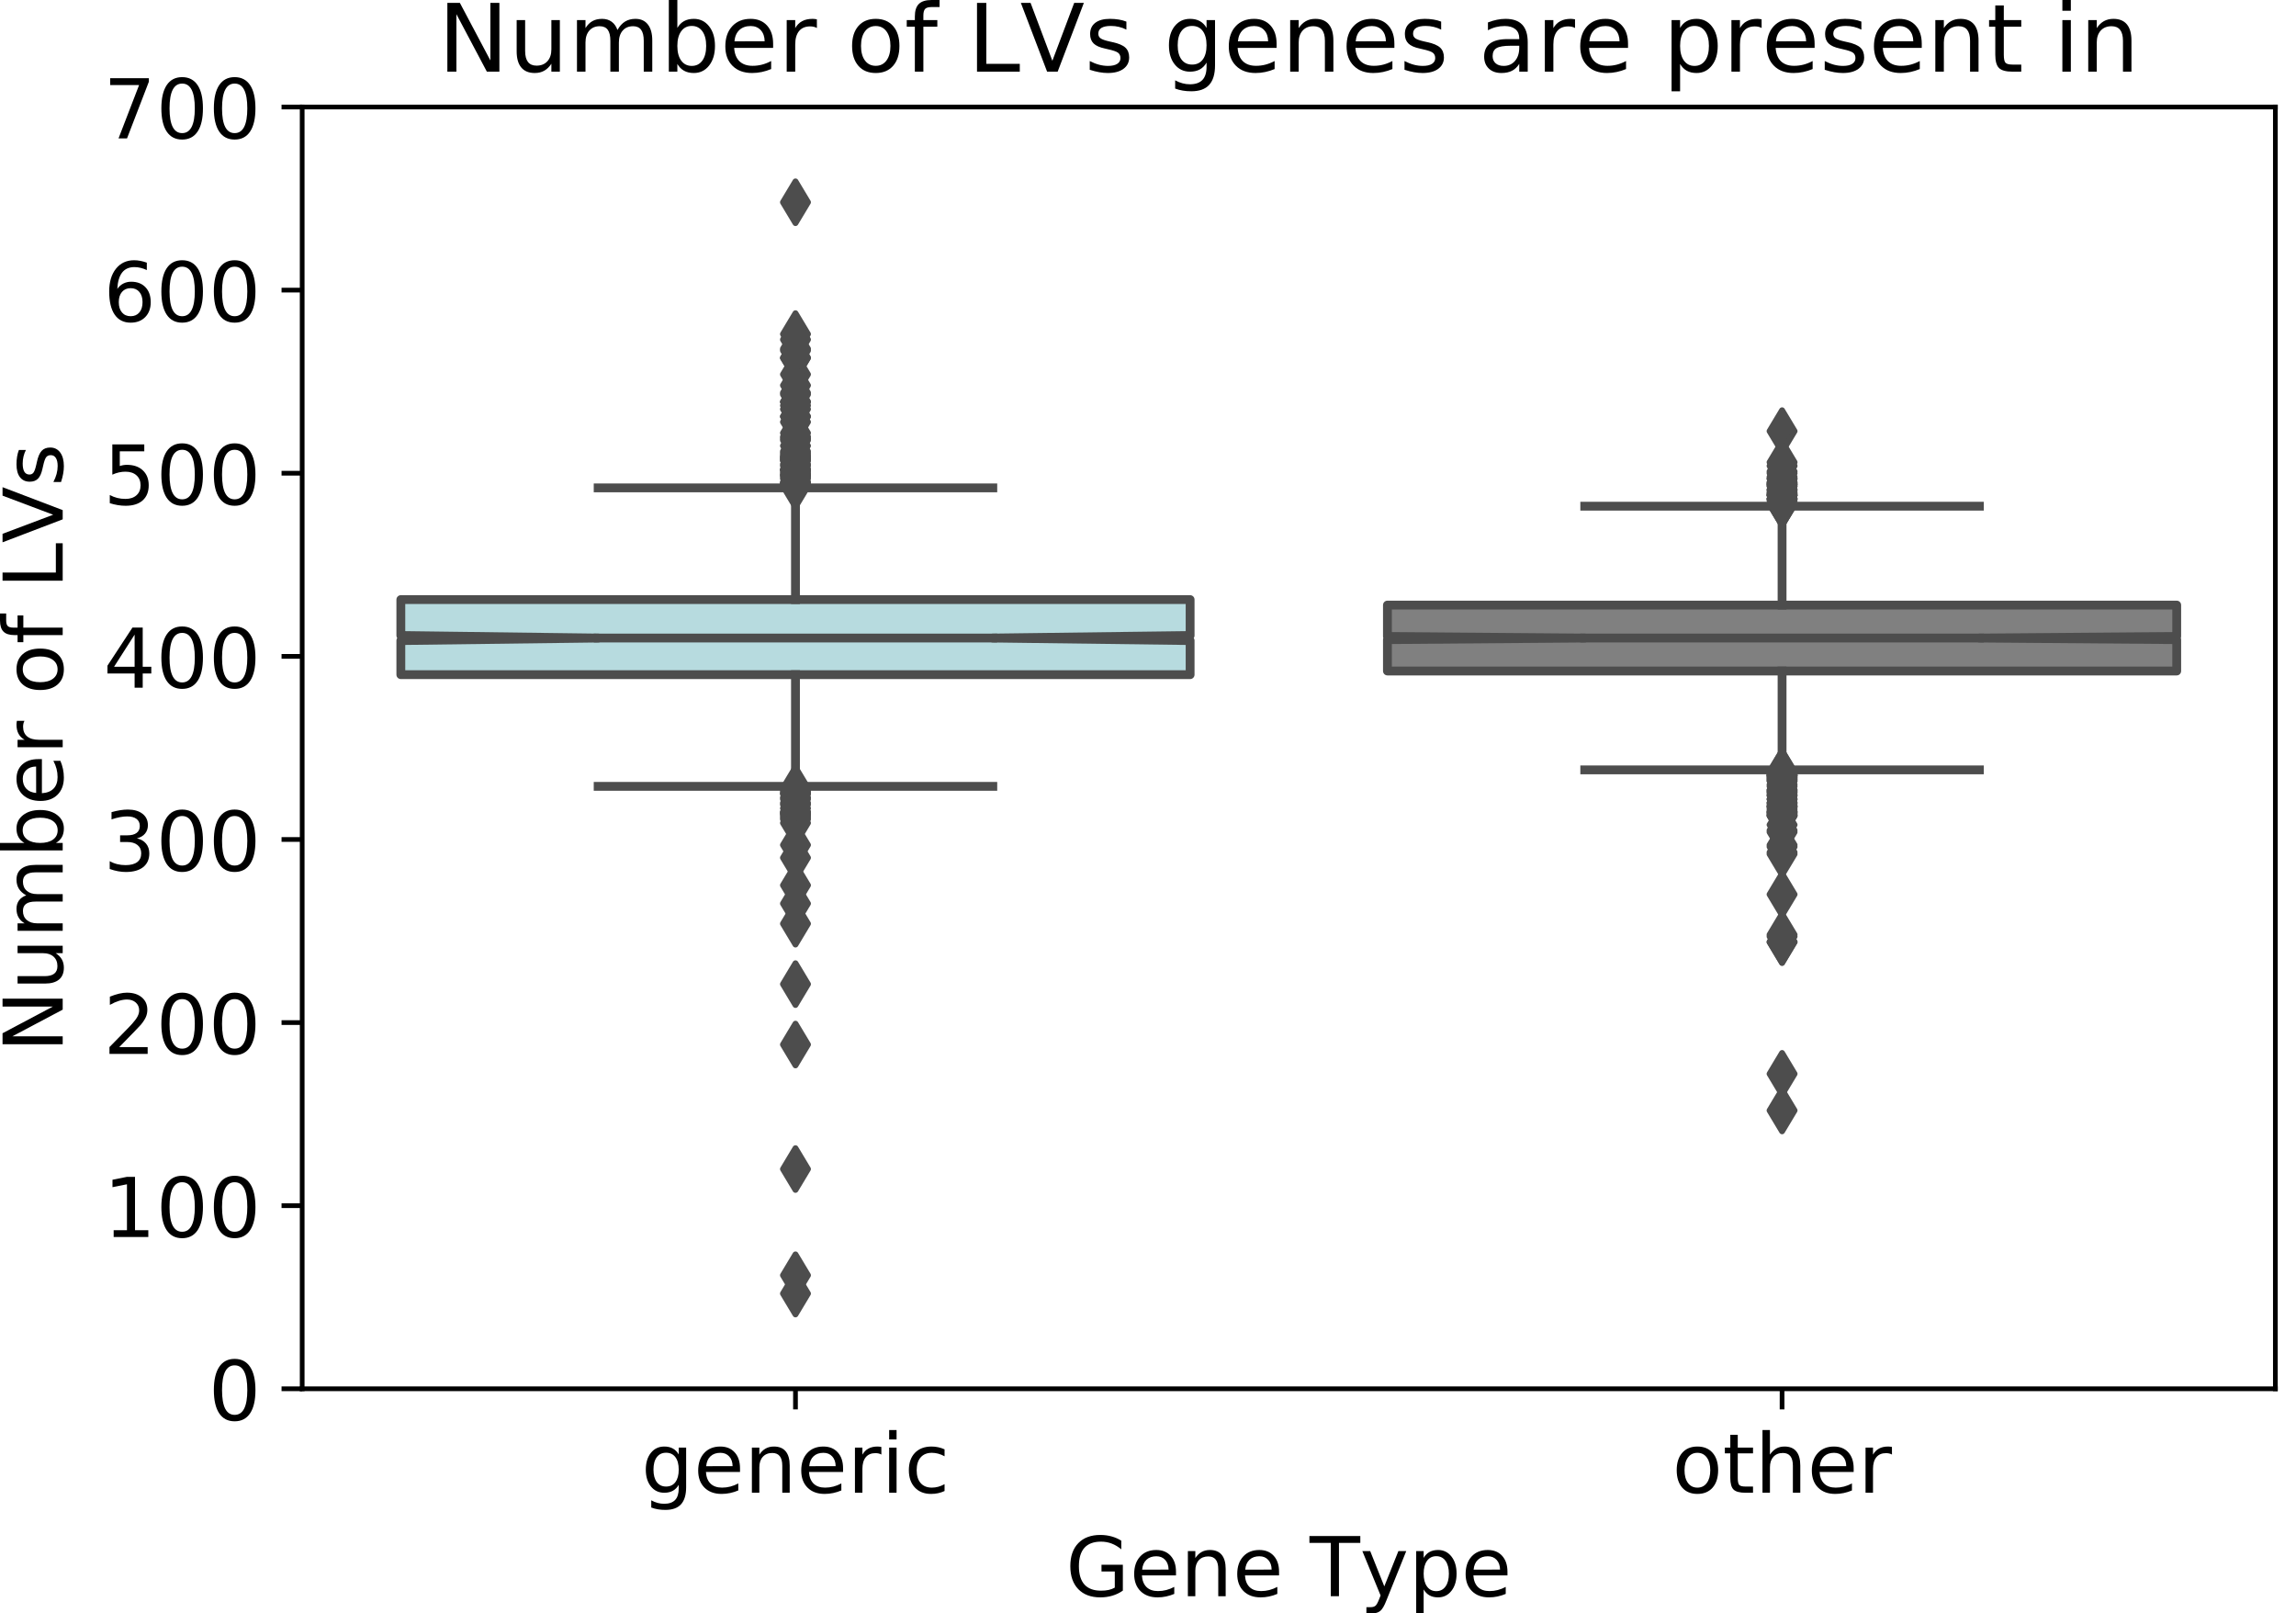 <?xml version="1.0" encoding="utf-8" standalone="no"?>
<!DOCTYPE svg PUBLIC "-//W3C//DTD SVG 1.1//EN"
  "http://www.w3.org/Graphics/SVG/1.1/DTD/svg11.dtd">
<!-- Created with matplotlib (https://matplotlib.org/) -->
<svg height="273.696pt" version="1.1" viewBox="0 0 389.572 273.696" width="389.572pt" xmlns="http://www.w3.org/2000/svg" xmlns:xlink="http://www.w3.org/1999/xlink">
 <defs>
  <style type="text/css">
*{stroke-linecap:butt;stroke-linejoin:round;}
  </style>
 </defs>
 <g id="figure_1">
  <g id="patch_1">
   <path d="M 0 273.696 
L 389.572 273.696 
L 389.572 0 
L 0 0 
z
" style="fill:none;"/>
  </g>
  <g id="axes_1">
   <g id="patch_2">
    <path d="M 51.272 235.597 
L 386.072 235.597 
L 386.072 18.157 
L 51.272 18.157 
z
" style="fill:none;"/>
   </g>
   <g id="patch_3">
    <path clip-path="url(#p43907aa86b)" d="M 68.012 114.452 
L 201.932 114.452 
L 201.932 108.67 
L 168.452 108.24 
L 201.932 107.809 
L 201.932 101.717 
L 68.012 101.717 
L 68.012 107.809 
L 101.492 108.24 
L 68.012 108.67 
L 68.012 114.452 
z
" style="fill:#b7dbdf;stroke:#4d4d4d;stroke-linejoin:miter;stroke-width:1.5;"/>
   </g>
   <g id="patch_4">
    <path clip-path="url(#p43907aa86b)" d="M 235.412 113.831 
L 369.332 113.831 
L 369.332 108.51 
L 335.852 108.24 
L 369.332 107.969 
L 369.332 102.648 
L 235.412 102.648 
L 235.412 107.969 
L 268.892 108.24 
L 235.412 108.51 
L 235.412 113.831 
z
" style="fill:#808080;stroke:#4d4d4d;stroke-linejoin:miter;stroke-width:1.5;"/>
   </g>
   <g id="matplotlib.axis_1">
    <g id="xtick_1">
     <g id="line2d_1">
      <defs>
       <path d="M 0 0 
L 0 3.5 
" id="m4f3225cd72" style="stroke:#000000;stroke-width:0.8;"/>
      </defs>
      <g>
       <use style="stroke:#000000;stroke-width:0.8;" x="134.972" xlink:href="#m4f3225cd72" y="235.597"/>
      </g>
     </g>
     <g id="text_1">
      <!-- generic -->
      <defs>
       <path d="M 45.406 27.984 
Q 45.406 37.75 41.375 43.109 
Q 37.359 48.484 30.078 48.484 
Q 22.859 48.484 18.828 43.109 
Q 14.797 37.75 14.797 27.984 
Q 14.797 18.266 18.828 12.891 
Q 22.859 7.516 30.078 7.516 
Q 37.359 7.516 41.375 12.891 
Q 45.406 18.266 45.406 27.984 
z
M 54.391 6.781 
Q 54.391 -7.172 48.188 -13.984 
Q 42 -20.797 29.203 -20.797 
Q 24.469 -20.797 20.266 -20.094 
Q 16.062 -19.391 12.109 -17.922 
L 12.109 -9.188 
Q 16.062 -11.328 19.922 -12.344 
Q 23.781 -13.375 27.781 -13.375 
Q 36.625 -13.375 41.016 -8.766 
Q 45.406 -4.156 45.406 5.172 
L 45.406 9.625 
Q 42.625 4.781 38.281 2.391 
Q 33.938 0 27.875 0 
Q 17.828 0 11.672 7.656 
Q 5.516 15.328 5.516 27.984 
Q 5.516 40.672 11.672 48.328 
Q 17.828 56 27.875 56 
Q 33.938 56 38.281 53.609 
Q 42.625 51.219 45.406 46.391 
L 45.406 54.688 
L 54.391 54.688 
z
" id="DejaVuSans-103"/>
       <path d="M 56.203 29.594 
L 56.203 25.203 
L 14.891 25.203 
Q 15.484 15.922 20.484 11.062 
Q 25.484 6.203 34.422 6.203 
Q 39.594 6.203 44.453 7.469 
Q 49.312 8.734 54.109 11.281 
L 54.109 2.781 
Q 49.266 0.734 44.188 -0.344 
Q 39.109 -1.422 33.891 -1.422 
Q 20.797 -1.422 13.156 6.188 
Q 5.516 13.812 5.516 26.812 
Q 5.516 40.234 12.766 48.109 
Q 20.016 56 32.328 56 
Q 43.359 56 49.781 48.891 
Q 56.203 41.797 56.203 29.594 
z
M 47.219 32.234 
Q 47.125 39.594 43.094 43.984 
Q 39.062 48.391 32.422 48.391 
Q 24.906 48.391 20.391 44.141 
Q 15.875 39.891 15.188 32.172 
z
" id="DejaVuSans-101"/>
       <path d="M 54.891 33.016 
L 54.891 0 
L 45.906 0 
L 45.906 32.719 
Q 45.906 40.484 42.875 44.328 
Q 39.844 48.188 33.797 48.188 
Q 26.516 48.188 22.312 43.547 
Q 18.109 38.922 18.109 30.906 
L 18.109 0 
L 9.078 0 
L 9.078 54.688 
L 18.109 54.688 
L 18.109 46.188 
Q 21.344 51.125 25.703 53.562 
Q 30.078 56 35.797 56 
Q 45.219 56 50.047 50.172 
Q 54.891 44.344 54.891 33.016 
z
" id="DejaVuSans-110"/>
       <path d="M 41.109 46.297 
Q 39.594 47.172 37.812 47.578 
Q 36.031 48 33.891 48 
Q 26.266 48 22.188 43.047 
Q 18.109 38.094 18.109 28.812 
L 18.109 0 
L 9.078 0 
L 9.078 54.688 
L 18.109 54.688 
L 18.109 46.188 
Q 20.953 51.172 25.484 53.578 
Q 30.031 56 36.531 56 
Q 37.453 56 38.578 55.875 
Q 39.703 55.766 41.062 55.516 
z
" id="DejaVuSans-114"/>
       <path d="M 9.422 54.688 
L 18.406 54.688 
L 18.406 0 
L 9.422 0 
z
M 9.422 75.984 
L 18.406 75.984 
L 18.406 64.594 
L 9.422 64.594 
z
" id="DejaVuSans-105"/>
       <path d="M 48.781 52.594 
L 48.781 44.188 
Q 44.969 46.297 41.141 47.344 
Q 37.312 48.391 33.406 48.391 
Q 24.656 48.391 19.812 42.844 
Q 14.984 37.312 14.984 27.297 
Q 14.984 17.281 19.812 11.734 
Q 24.656 6.203 33.406 6.203 
Q 37.312 6.203 41.141 7.25 
Q 44.969 8.297 48.781 10.406 
L 48.781 2.094 
Q 45.016 0.344 40.984 -0.531 
Q 36.969 -1.422 32.422 -1.422 
Q 20.062 -1.422 12.781 6.344 
Q 5.516 14.109 5.516 27.297 
Q 5.516 40.672 12.859 48.328 
Q 20.219 56 33.016 56 
Q 37.156 56 41.109 55.141 
Q 45.062 54.297 48.781 52.594 
z
" id="DejaVuSans-99"/>
      </defs>
      <g transform="translate(108.806 253.235)scale(0.14 -0.14)">
       <use xlink:href="#DejaVuSans-103"/>
       <use x="63.477" xlink:href="#DejaVuSans-101"/>
       <use x="125" xlink:href="#DejaVuSans-110"/>
       <use x="188.379" xlink:href="#DejaVuSans-101"/>
       <use x="249.902" xlink:href="#DejaVuSans-114"/>
       <use x="291.016" xlink:href="#DejaVuSans-105"/>
       <use x="318.799" xlink:href="#DejaVuSans-99"/>
      </g>
     </g>
    </g>
    <g id="xtick_2">
     <g id="line2d_2">
      <g>
       <use style="stroke:#000000;stroke-width:0.8;" x="302.372" xlink:href="#m4f3225cd72" y="235.597"/>
      </g>
     </g>
     <g id="text_2">
      <!-- other -->
      <defs>
       <path d="M 30.609 48.391 
Q 23.391 48.391 19.188 42.75 
Q 14.984 37.109 14.984 27.297 
Q 14.984 17.484 19.156 11.844 
Q 23.344 6.203 30.609 6.203 
Q 37.797 6.203 41.984 11.859 
Q 46.188 17.531 46.188 27.297 
Q 46.188 37.016 41.984 42.703 
Q 37.797 48.391 30.609 48.391 
z
M 30.609 56 
Q 42.328 56 49.016 48.375 
Q 55.719 40.766 55.719 27.297 
Q 55.719 13.875 49.016 6.219 
Q 42.328 -1.422 30.609 -1.422 
Q 18.844 -1.422 12.172 6.219 
Q 5.516 13.875 5.516 27.297 
Q 5.516 40.766 12.172 48.375 
Q 18.844 56 30.609 56 
z
" id="DejaVuSans-111"/>
       <path d="M 18.312 70.219 
L 18.312 54.688 
L 36.812 54.688 
L 36.812 47.703 
L 18.312 47.703 
L 18.312 18.016 
Q 18.312 11.328 20.141 9.422 
Q 21.969 7.516 27.594 7.516 
L 36.812 7.516 
L 36.812 0 
L 27.594 0 
Q 17.188 0 13.234 3.875 
Q 9.281 7.766 9.281 18.016 
L 9.281 47.703 
L 2.688 47.703 
L 2.688 54.688 
L 9.281 54.688 
L 9.281 70.219 
z
" id="DejaVuSans-116"/>
       <path d="M 54.891 33.016 
L 54.891 0 
L 45.906 0 
L 45.906 32.719 
Q 45.906 40.484 42.875 44.328 
Q 39.844 48.188 33.797 48.188 
Q 26.516 48.188 22.312 43.547 
Q 18.109 38.922 18.109 30.906 
L 18.109 0 
L 9.078 0 
L 9.078 75.984 
L 18.109 75.984 
L 18.109 46.188 
Q 21.344 51.125 25.703 53.562 
Q 30.078 56 35.797 56 
Q 45.219 56 50.047 50.172 
Q 54.891 44.344 54.891 33.016 
z
" id="DejaVuSans-104"/>
      </defs>
      <g transform="translate(283.723 253.235)scale(0.14 -0.14)">
       <use xlink:href="#DejaVuSans-111"/>
       <use x="61.182" xlink:href="#DejaVuSans-116"/>
       <use x="100.391" xlink:href="#DejaVuSans-104"/>
       <use x="163.77" xlink:href="#DejaVuSans-101"/>
       <use x="225.293" xlink:href="#DejaVuSans-114"/>
      </g>
     </g>
    </g>
    <g id="text_3">
     <!-- Gene Type -->
     <defs>
      <path d="M 59.516 10.406 
L 59.516 29.984 
L 43.406 29.984 
L 43.406 38.094 
L 69.281 38.094 
L 69.281 6.781 
Q 63.578 2.734 56.688 0.656 
Q 49.812 -1.422 42 -1.422 
Q 24.906 -1.422 15.25 8.562 
Q 5.609 18.562 5.609 36.375 
Q 5.609 54.25 15.25 64.234 
Q 24.906 74.219 42 74.219 
Q 49.125 74.219 55.547 72.453 
Q 61.969 70.703 67.391 67.281 
L 67.391 56.781 
Q 61.922 61.422 55.766 63.766 
Q 49.609 66.109 42.828 66.109 
Q 29.438 66.109 22.719 58.641 
Q 16.016 51.172 16.016 36.375 
Q 16.016 21.625 22.719 14.156 
Q 29.438 6.688 42.828 6.688 
Q 48.047 6.688 52.141 7.594 
Q 56.25 8.5 59.516 10.406 
z
" id="DejaVuSans-71"/>
      <path id="DejaVuSans-32"/>
      <path d="M -0.297 72.906 
L 61.375 72.906 
L 61.375 64.594 
L 35.5 64.594 
L 35.5 0 
L 25.594 0 
L 25.594 64.594 
L -0.297 64.594 
z
" id="DejaVuSans-84"/>
      <path d="M 32.172 -5.078 
Q 28.375 -14.844 24.75 -17.812 
Q 21.141 -20.797 15.094 -20.797 
L 7.906 -20.797 
L 7.906 -13.281 
L 13.188 -13.281 
Q 16.891 -13.281 18.938 -11.516 
Q 21 -9.766 23.484 -3.219 
L 25.094 0.875 
L 2.984 54.688 
L 12.5 54.688 
L 29.594 11.922 
L 46.688 54.688 
L 56.203 54.688 
z
" id="DejaVuSans-121"/>
      <path d="M 18.109 8.203 
L 18.109 -20.797 
L 9.078 -20.797 
L 9.078 54.688 
L 18.109 54.688 
L 18.109 46.391 
Q 20.953 51.266 25.266 53.625 
Q 29.594 56 35.594 56 
Q 45.562 56 51.781 48.094 
Q 58.016 40.188 58.016 27.297 
Q 58.016 14.406 51.781 6.484 
Q 45.562 -1.422 35.594 -1.422 
Q 29.594 -1.422 25.266 0.953 
Q 20.953 3.328 18.109 8.203 
z
M 48.688 27.297 
Q 48.688 37.203 44.609 42.844 
Q 40.531 48.484 33.406 48.484 
Q 26.266 48.484 22.188 42.844 
Q 18.109 37.203 18.109 27.297 
Q 18.109 17.391 22.188 11.75 
Q 26.266 6.109 33.406 6.109 
Q 40.531 6.109 44.609 11.75 
Q 48.688 17.391 48.688 27.297 
z
" id="DejaVuSans-112"/>
     </defs>
     <g transform="translate(180.819 270.785)scale(0.14 -0.14)">
      <use xlink:href="#DejaVuSans-71"/>
      <use x="77.49" xlink:href="#DejaVuSans-101"/>
      <use x="139.014" xlink:href="#DejaVuSans-110"/>
      <use x="202.393" xlink:href="#DejaVuSans-101"/>
      <use x="263.916" xlink:href="#DejaVuSans-32"/>
      <use x="295.703" xlink:href="#DejaVuSans-84"/>
      <use x="356.553" xlink:href="#DejaVuSans-121"/>
      <use x="415.732" xlink:href="#DejaVuSans-112"/>
      <use x="479.209" xlink:href="#DejaVuSans-101"/>
     </g>
    </g>
   </g>
   <g id="matplotlib.axis_2">
    <g id="ytick_1">
     <g id="line2d_3">
      <defs>
       <path d="M 0 0 
L -3.5 0 
" id="mafedb9bb87" style="stroke:#000000;stroke-width:0.8;"/>
      </defs>
      <g>
       <use style="stroke:#000000;stroke-width:0.8;" x="51.272" xlink:href="#mafedb9bb87" y="235.597"/>
      </g>
     </g>
     <g id="text_4">
      <!-- 0 -->
      <defs>
       <path d="M 31.781 66.406 
Q 24.172 66.406 20.328 58.906 
Q 16.5 51.422 16.5 36.375 
Q 16.5 21.391 20.328 13.891 
Q 24.172 6.391 31.781 6.391 
Q 39.453 6.391 43.281 13.891 
Q 47.125 21.391 47.125 36.375 
Q 47.125 51.422 43.281 58.906 
Q 39.453 66.406 31.781 66.406 
z
M 31.781 74.219 
Q 44.047 74.219 50.516 64.516 
Q 56.984 54.828 56.984 36.375 
Q 56.984 17.969 50.516 8.266 
Q 44.047 -1.422 31.781 -1.422 
Q 19.531 -1.422 13.062 8.266 
Q 6.594 17.969 6.594 36.375 
Q 6.594 54.828 13.062 64.516 
Q 19.531 74.219 31.781 74.219 
z
" id="DejaVuSans-48"/>
      </defs>
      <g transform="translate(35.364 240.916)scale(0.14 -0.14)">
       <use xlink:href="#DejaVuSans-48"/>
      </g>
     </g>
    </g>
    <g id="ytick_2">
     <g id="line2d_4">
      <g>
       <use style="stroke:#000000;stroke-width:0.8;" x="51.272" xlink:href="#mafedb9bb87" y="204.535"/>
      </g>
     </g>
     <g id="text_5">
      <!-- 100 -->
      <defs>
       <path d="M 12.406 8.297 
L 28.516 8.297 
L 28.516 63.922 
L 10.984 60.406 
L 10.984 69.391 
L 28.422 72.906 
L 38.281 72.906 
L 38.281 8.297 
L 54.391 8.297 
L 54.391 0 
L 12.406 0 
z
" id="DejaVuSans-49"/>
      </defs>
      <g transform="translate(17.549 209.854)scale(0.14 -0.14)">
       <use xlink:href="#DejaVuSans-49"/>
       <use x="63.623" xlink:href="#DejaVuSans-48"/>
       <use x="127.246" xlink:href="#DejaVuSans-48"/>
      </g>
     </g>
    </g>
    <g id="ytick_3">
     <g id="line2d_5">
      <g>
       <use style="stroke:#000000;stroke-width:0.8;" x="51.272" xlink:href="#mafedb9bb87" y="173.472"/>
      </g>
     </g>
     <g id="text_6">
      <!-- 200 -->
      <defs>
       <path d="M 19.188 8.297 
L 53.609 8.297 
L 53.609 0 
L 7.328 0 
L 7.328 8.297 
Q 12.938 14.109 22.625 23.891 
Q 32.328 33.688 34.812 36.531 
Q 39.547 41.844 41.422 45.531 
Q 43.312 49.219 43.312 52.781 
Q 43.312 58.594 39.234 62.25 
Q 35.156 65.922 28.609 65.922 
Q 23.969 65.922 18.812 64.312 
Q 13.672 62.703 7.812 59.422 
L 7.812 69.391 
Q 13.766 71.781 18.938 73 
Q 24.125 74.219 28.422 74.219 
Q 39.75 74.219 46.484 68.547 
Q 53.219 62.891 53.219 53.422 
Q 53.219 48.922 51.531 44.891 
Q 49.859 40.875 45.406 35.406 
Q 44.188 33.984 37.641 27.219 
Q 31.109 20.453 19.188 8.297 
z
" id="DejaVuSans-50"/>
      </defs>
      <g transform="translate(17.549 178.791)scale(0.14 -0.14)">
       <use xlink:href="#DejaVuSans-50"/>
       <use x="63.623" xlink:href="#DejaVuSans-48"/>
       <use x="127.246" xlink:href="#DejaVuSans-48"/>
      </g>
     </g>
    </g>
    <g id="ytick_4">
     <g id="line2d_6">
      <g>
       <use style="stroke:#000000;stroke-width:0.8;" x="51.272" xlink:href="#mafedb9bb87" y="142.409"/>
      </g>
     </g>
     <g id="text_7">
      <!-- 300 -->
      <defs>
       <path d="M 40.578 39.312 
Q 47.656 37.797 51.625 33 
Q 55.609 28.219 55.609 21.188 
Q 55.609 10.406 48.188 4.484 
Q 40.766 -1.422 27.094 -1.422 
Q 22.516 -1.422 17.656 -0.516 
Q 12.797 0.391 7.625 2.203 
L 7.625 11.719 
Q 11.719 9.328 16.594 8.109 
Q 21.484 6.891 26.812 6.891 
Q 36.078 6.891 40.938 10.547 
Q 45.797 14.203 45.797 21.188 
Q 45.797 27.641 41.281 31.266 
Q 36.766 34.906 28.719 34.906 
L 20.219 34.906 
L 20.219 43.016 
L 29.109 43.016 
Q 36.375 43.016 40.234 45.922 
Q 44.094 48.828 44.094 54.297 
Q 44.094 59.906 40.109 62.906 
Q 36.141 65.922 28.719 65.922 
Q 24.656 65.922 20.016 65.031 
Q 15.375 64.156 9.812 62.312 
L 9.812 71.094 
Q 15.438 72.656 20.344 73.438 
Q 25.25 74.219 29.594 74.219 
Q 40.828 74.219 47.359 69.109 
Q 53.906 64.016 53.906 55.328 
Q 53.906 49.266 50.438 45.094 
Q 46.969 40.922 40.578 39.312 
z
" id="DejaVuSans-51"/>
      </defs>
      <g transform="translate(17.549 147.728)scale(0.14 -0.14)">
       <use xlink:href="#DejaVuSans-51"/>
       <use x="63.623" xlink:href="#DejaVuSans-48"/>
       <use x="127.246" xlink:href="#DejaVuSans-48"/>
      </g>
     </g>
    </g>
    <g id="ytick_5">
     <g id="line2d_7">
      <g>
       <use style="stroke:#000000;stroke-width:0.8;" x="51.272" xlink:href="#mafedb9bb87" y="111.346"/>
      </g>
     </g>
     <g id="text_8">
      <!-- 400 -->
      <defs>
       <path d="M 37.797 64.312 
L 12.891 25.391 
L 37.797 25.391 
z
M 35.203 72.906 
L 47.609 72.906 
L 47.609 25.391 
L 58.016 25.391 
L 58.016 17.188 
L 47.609 17.188 
L 47.609 0 
L 37.797 0 
L 37.797 17.188 
L 4.891 17.188 
L 4.891 26.703 
z
" id="DejaVuSans-52"/>
      </defs>
      <g transform="translate(17.549 116.665)scale(0.14 -0.14)">
       <use xlink:href="#DejaVuSans-52"/>
       <use x="63.623" xlink:href="#DejaVuSans-48"/>
       <use x="127.246" xlink:href="#DejaVuSans-48"/>
      </g>
     </g>
    </g>
    <g id="ytick_6">
     <g id="line2d_8">
      <g>
       <use style="stroke:#000000;stroke-width:0.8;" x="51.272" xlink:href="#mafedb9bb87" y="80.283"/>
      </g>
     </g>
     <g id="text_9">
      <!-- 500 -->
      <defs>
       <path d="M 10.797 72.906 
L 49.516 72.906 
L 49.516 64.594 
L 19.828 64.594 
L 19.828 46.734 
Q 21.969 47.469 24.109 47.828 
Q 26.266 48.188 28.422 48.188 
Q 40.625 48.188 47.75 41.5 
Q 54.891 34.812 54.891 23.391 
Q 54.891 11.625 47.562 5.094 
Q 40.234 -1.422 26.906 -1.422 
Q 22.312 -1.422 17.547 -0.641 
Q 12.797 0.141 7.719 1.703 
L 7.719 11.625 
Q 12.109 9.234 16.797 8.062 
Q 21.484 6.891 26.703 6.891 
Q 35.156 6.891 40.078 11.328 
Q 45.016 15.766 45.016 23.391 
Q 45.016 31 40.078 35.438 
Q 35.156 39.891 26.703 39.891 
Q 22.75 39.891 18.812 39.016 
Q 14.891 38.141 10.797 36.281 
z
" id="DejaVuSans-53"/>
      </defs>
      <g transform="translate(17.549 85.602)scale(0.14 -0.14)">
       <use xlink:href="#DejaVuSans-53"/>
       <use x="63.623" xlink:href="#DejaVuSans-48"/>
       <use x="127.246" xlink:href="#DejaVuSans-48"/>
      </g>
     </g>
    </g>
    <g id="ytick_7">
     <g id="line2d_9">
      <g>
       <use style="stroke:#000000;stroke-width:0.8;" x="51.272" xlink:href="#mafedb9bb87" y="49.22"/>
      </g>
     </g>
     <g id="text_10">
      <!-- 600 -->
      <defs>
       <path d="M 33.016 40.375 
Q 26.375 40.375 22.484 35.828 
Q 18.609 31.297 18.609 23.391 
Q 18.609 15.531 22.484 10.953 
Q 26.375 6.391 33.016 6.391 
Q 39.656 6.391 43.531 10.953 
Q 47.406 15.531 47.406 23.391 
Q 47.406 31.297 43.531 35.828 
Q 39.656 40.375 33.016 40.375 
z
M 52.594 71.297 
L 52.594 62.312 
Q 48.875 64.062 45.094 64.984 
Q 41.312 65.922 37.594 65.922 
Q 27.828 65.922 22.672 59.328 
Q 17.531 52.734 16.797 39.406 
Q 19.672 43.656 24.016 45.922 
Q 28.375 48.188 33.594 48.188 
Q 44.578 48.188 50.953 41.516 
Q 57.328 34.859 57.328 23.391 
Q 57.328 12.156 50.688 5.359 
Q 44.047 -1.422 33.016 -1.422 
Q 20.359 -1.422 13.672 8.266 
Q 6.984 17.969 6.984 36.375 
Q 6.984 53.656 15.188 63.938 
Q 23.391 74.219 37.203 74.219 
Q 40.922 74.219 44.703 73.484 
Q 48.484 72.75 52.594 71.297 
z
" id="DejaVuSans-54"/>
      </defs>
      <g transform="translate(17.549 54.539)scale(0.14 -0.14)">
       <use xlink:href="#DejaVuSans-54"/>
       <use x="63.623" xlink:href="#DejaVuSans-48"/>
       <use x="127.246" xlink:href="#DejaVuSans-48"/>
      </g>
     </g>
    </g>
    <g id="ytick_8">
     <g id="line2d_10">
      <g>
       <use style="stroke:#000000;stroke-width:0.8;" x="51.272" xlink:href="#mafedb9bb87" y="18.157"/>
      </g>
     </g>
     <g id="text_11">
      <!-- 700 -->
      <defs>
       <path d="M 8.203 72.906 
L 55.078 72.906 
L 55.078 68.703 
L 28.609 0 
L 18.312 0 
L 43.219 64.594 
L 8.203 64.594 
z
" id="DejaVuSans-55"/>
      </defs>
      <g transform="translate(17.549 23.476)scale(0.14 -0.14)">
       <use xlink:href="#DejaVuSans-55"/>
       <use x="63.623" xlink:href="#DejaVuSans-48"/>
       <use x="127.246" xlink:href="#DejaVuSans-48"/>
      </g>
     </g>
    </g>
    <g id="text_12">
     <!-- Number of LVs -->
     <defs>
      <path d="M 9.812 72.906 
L 23.094 72.906 
L 55.422 11.922 
L 55.422 72.906 
L 64.984 72.906 
L 64.984 0 
L 51.703 0 
L 19.391 60.984 
L 19.391 0 
L 9.812 0 
z
" id="DejaVuSans-78"/>
      <path d="M 8.5 21.578 
L 8.5 54.688 
L 17.484 54.688 
L 17.484 21.922 
Q 17.484 14.156 20.5 10.266 
Q 23.531 6.391 29.594 6.391 
Q 36.859 6.391 41.078 11.031 
Q 45.312 15.672 45.312 23.688 
L 45.312 54.688 
L 54.297 54.688 
L 54.297 0 
L 45.312 0 
L 45.312 8.406 
Q 42.047 3.422 37.719 1 
Q 33.406 -1.422 27.688 -1.422 
Q 18.266 -1.422 13.375 4.438 
Q 8.5 10.297 8.5 21.578 
z
M 31.109 56 
z
" id="DejaVuSans-117"/>
      <path d="M 52 44.188 
Q 55.375 50.25 60.062 53.125 
Q 64.75 56 71.094 56 
Q 79.641 56 84.281 50.016 
Q 88.922 44.047 88.922 33.016 
L 88.922 0 
L 79.891 0 
L 79.891 32.719 
Q 79.891 40.578 77.094 44.375 
Q 74.312 48.188 68.609 48.188 
Q 61.625 48.188 57.562 43.547 
Q 53.516 38.922 53.516 30.906 
L 53.516 0 
L 44.484 0 
L 44.484 32.719 
Q 44.484 40.625 41.703 44.406 
Q 38.922 48.188 33.109 48.188 
Q 26.219 48.188 22.156 43.531 
Q 18.109 38.875 18.109 30.906 
L 18.109 0 
L 9.078 0 
L 9.078 54.688 
L 18.109 54.688 
L 18.109 46.188 
Q 21.188 51.219 25.484 53.609 
Q 29.781 56 35.688 56 
Q 41.656 56 45.828 52.969 
Q 50 49.953 52 44.188 
z
" id="DejaVuSans-109"/>
      <path d="M 48.688 27.297 
Q 48.688 37.203 44.609 42.844 
Q 40.531 48.484 33.406 48.484 
Q 26.266 48.484 22.188 42.844 
Q 18.109 37.203 18.109 27.297 
Q 18.109 17.391 22.188 11.75 
Q 26.266 6.109 33.406 6.109 
Q 40.531 6.109 44.609 11.75 
Q 48.688 17.391 48.688 27.297 
z
M 18.109 46.391 
Q 20.953 51.266 25.266 53.625 
Q 29.594 56 35.594 56 
Q 45.562 56 51.781 48.094 
Q 58.016 40.188 58.016 27.297 
Q 58.016 14.406 51.781 6.484 
Q 45.562 -1.422 35.594 -1.422 
Q 29.594 -1.422 25.266 0.953 
Q 20.953 3.328 18.109 8.203 
L 18.109 0 
L 9.078 0 
L 9.078 75.984 
L 18.109 75.984 
z
" id="DejaVuSans-98"/>
      <path d="M 37.109 75.984 
L 37.109 68.5 
L 28.516 68.5 
Q 23.688 68.5 21.797 66.547 
Q 19.922 64.594 19.922 59.516 
L 19.922 54.688 
L 34.719 54.688 
L 34.719 47.703 
L 19.922 47.703 
L 19.922 0 
L 10.891 0 
L 10.891 47.703 
L 2.297 47.703 
L 2.297 54.688 
L 10.891 54.688 
L 10.891 58.5 
Q 10.891 67.625 15.141 71.797 
Q 19.391 75.984 28.609 75.984 
z
" id="DejaVuSans-102"/>
      <path d="M 9.812 72.906 
L 19.672 72.906 
L 19.672 8.297 
L 55.172 8.297 
L 55.172 0 
L 9.812 0 
z
" id="DejaVuSans-76"/>
      <path d="M 28.609 0 
L 0.781 72.906 
L 11.078 72.906 
L 34.188 11.531 
L 57.328 72.906 
L 67.578 72.906 
L 39.797 0 
z
" id="DejaVuSans-86"/>
      <path d="M 44.281 53.078 
L 44.281 44.578 
Q 40.484 46.531 36.375 47.5 
Q 32.281 48.484 27.875 48.484 
Q 21.188 48.484 17.844 46.438 
Q 14.5 44.391 14.5 40.281 
Q 14.5 37.156 16.891 35.375 
Q 19.281 33.594 26.516 31.984 
L 29.594 31.297 
Q 39.156 29.25 43.188 25.516 
Q 47.219 21.781 47.219 15.094 
Q 47.219 7.469 41.188 3.016 
Q 35.156 -1.422 24.609 -1.422 
Q 20.219 -1.422 15.453 -0.562 
Q 10.688 0.297 5.422 2 
L 5.422 11.281 
Q 10.406 8.688 15.234 7.391 
Q 20.062 6.109 24.812 6.109 
Q 31.156 6.109 34.562 8.281 
Q 37.984 10.453 37.984 14.406 
Q 37.984 18.062 35.516 20.016 
Q 33.062 21.969 24.703 23.781 
L 21.578 24.516 
Q 13.234 26.266 9.516 29.906 
Q 5.812 33.547 5.812 39.891 
Q 5.812 47.609 11.281 51.797 
Q 16.75 56 26.812 56 
Q 31.781 56 36.172 55.266 
Q 40.578 54.547 44.281 53.078 
z
" id="DejaVuSans-115"/>
     </defs>
     <g transform="translate(10.638 178.518)rotate(-90)scale(0.14 -0.14)">
      <use xlink:href="#DejaVuSans-78"/>
      <use x="74.805" xlink:href="#DejaVuSans-117"/>
      <use x="138.184" xlink:href="#DejaVuSans-109"/>
      <use x="235.596" xlink:href="#DejaVuSans-98"/>
      <use x="299.072" xlink:href="#DejaVuSans-101"/>
      <use x="360.596" xlink:href="#DejaVuSans-114"/>
      <use x="401.709" xlink:href="#DejaVuSans-32"/>
      <use x="433.496" xlink:href="#DejaVuSans-111"/>
      <use x="494.678" xlink:href="#DejaVuSans-102"/>
      <use x="529.883" xlink:href="#DejaVuSans-32"/>
      <use x="561.67" xlink:href="#DejaVuSans-76"/>
      <use x="617.211" xlink:href="#DejaVuSans-86"/>
      <use x="685.619" xlink:href="#DejaVuSans-115"/>
     </g>
    </g>
   </g>
   <g id="line2d_11">
    <path clip-path="url(#p43907aa86b)" d="M 134.972 114.452 
L 134.972 133.401 
" style="fill:none;stroke:#4d4d4d;stroke-linecap:square;stroke-width:1.5;"/>
   </g>
   <g id="line2d_12">
    <path clip-path="url(#p43907aa86b)" d="M 134.972 101.717 
L 134.972 82.768 
" style="fill:none;stroke:#4d4d4d;stroke-linecap:square;stroke-width:1.5;"/>
   </g>
   <g id="line2d_13">
    <path clip-path="url(#p43907aa86b)" d="M 101.492 133.401 
L 168.452 133.401 
" style="fill:none;stroke:#4d4d4d;stroke-linecap:square;stroke-width:1.5;"/>
   </g>
   <g id="line2d_14">
    <path clip-path="url(#p43907aa86b)" d="M 101.492 82.768 
L 168.452 82.768 
" style="fill:none;stroke:#4d4d4d;stroke-linecap:square;stroke-width:1.5;"/>
   </g>
   <g id="line2d_15">
    <defs>
     <path d="M -0 3.536 
L 2.121 0 
L -0 -3.536 
L -2.121 -0 
z
" id="m3b4b2158b3" style="stroke:#4d4d4d;stroke-linejoin:miter;"/>
    </defs>
    <g clip-path="url(#p43907aa86b)">
     <use style="fill:#4d4d4d;stroke:#4d4d4d;stroke-linejoin:miter;" x="134.972" xlink:href="#m3b4b2158b3" y="139.613"/>
     <use style="fill:#4d4d4d;stroke:#4d4d4d;stroke-linejoin:miter;" x="134.972" xlink:href="#m3b4b2158b3" y="138.681"/>
     <use style="fill:#4d4d4d;stroke:#4d4d4d;stroke-linejoin:miter;" x="134.972" xlink:href="#m3b4b2158b3" y="177.199"/>
     <use style="fill:#4d4d4d;stroke:#4d4d4d;stroke-linejoin:miter;" x="134.972" xlink:href="#m3b4b2158b3" y="137.75"/>
     <use style="fill:#4d4d4d;stroke:#4d4d4d;stroke-linejoin:miter;" x="134.972" xlink:href="#m3b4b2158b3" y="166.949"/>
     <use style="fill:#4d4d4d;stroke:#4d4d4d;stroke-linejoin:miter;" x="134.972" xlink:href="#m3b4b2158b3" y="198.322"/>
     <use style="fill:#4d4d4d;stroke:#4d4d4d;stroke-linejoin:miter;" x="134.972" xlink:href="#m3b4b2158b3" y="137.75"/>
     <use style="fill:#4d4d4d;stroke:#4d4d4d;stroke-linejoin:miter;" x="134.972" xlink:href="#m3b4b2158b3" y="137.128"/>
     <use style="fill:#4d4d4d;stroke:#4d4d4d;stroke-linejoin:miter;" x="134.972" xlink:href="#m3b4b2158b3" y="134.333"/>
     <use style="fill:#4d4d4d;stroke:#4d4d4d;stroke-linejoin:miter;" x="134.972" xlink:href="#m3b4b2158b3" y="135.575"/>
     <use style="fill:#4d4d4d;stroke:#4d4d4d;stroke-linejoin:miter;" x="134.972" xlink:href="#m3b4b2158b3" y="216.339"/>
     <use style="fill:#4d4d4d;stroke:#4d4d4d;stroke-linejoin:miter;" x="134.972" xlink:href="#m3b4b2158b3" y="134.022"/>
     <use style="fill:#4d4d4d;stroke:#4d4d4d;stroke-linejoin:miter;" x="134.972" xlink:href="#m3b4b2158b3" y="138.992"/>
     <use style="fill:#4d4d4d;stroke:#4d4d4d;stroke-linejoin:miter;" x="134.972" xlink:href="#m3b4b2158b3" y="133.711"/>
     <use style="fill:#4d4d4d;stroke:#4d4d4d;stroke-linejoin:miter;" x="134.972" xlink:href="#m3b4b2158b3" y="150.175"/>
     <use style="fill:#4d4d4d;stroke:#4d4d4d;stroke-linejoin:miter;" x="134.972" xlink:href="#m3b4b2158b3" y="153.281"/>
     <use style="fill:#4d4d4d;stroke:#4d4d4d;stroke-linejoin:miter;" x="134.972" xlink:href="#m3b4b2158b3" y="136.196"/>
     <use style="fill:#4d4d4d;stroke:#4d4d4d;stroke-linejoin:miter;" x="134.972" xlink:href="#m3b4b2158b3" y="138.06"/>
     <use style="fill:#4d4d4d;stroke:#4d4d4d;stroke-linejoin:miter;" x="134.972" xlink:href="#m3b4b2158b3" y="134.643"/>
     <use style="fill:#4d4d4d;stroke:#4d4d4d;stroke-linejoin:miter;" x="134.972" xlink:href="#m3b4b2158b3" y="138.06"/>
     <use style="fill:#4d4d4d;stroke:#4d4d4d;stroke-linejoin:miter;" x="134.972" xlink:href="#m3b4b2158b3" y="136.507"/>
     <use style="fill:#4d4d4d;stroke:#4d4d4d;stroke-linejoin:miter;" x="134.972" xlink:href="#m3b4b2158b3" y="134.643"/>
     <use style="fill:#4d4d4d;stroke:#4d4d4d;stroke-linejoin:miter;" x="134.972" xlink:href="#m3b4b2158b3" y="156.698"/>
     <use style="fill:#4d4d4d;stroke:#4d4d4d;stroke-linejoin:miter;" x="134.972" xlink:href="#m3b4b2158b3" y="145.515"/>
     <use style="fill:#4d4d4d;stroke:#4d4d4d;stroke-linejoin:miter;" x="134.972" xlink:href="#m3b4b2158b3" y="138.371"/>
     <use style="fill:#4d4d4d;stroke:#4d4d4d;stroke-linejoin:miter;" x="134.972" xlink:href="#m3b4b2158b3" y="143.341"/>
     <use style="fill:#4d4d4d;stroke:#4d4d4d;stroke-linejoin:miter;" x="134.972" xlink:href="#m3b4b2158b3" y="219.445"/>
     <use style="fill:#4d4d4d;stroke:#4d4d4d;stroke-linejoin:miter;" x="134.972" xlink:href="#m3b4b2158b3" y="135.264"/>
     <use style="fill:#4d4d4d;stroke:#4d4d4d;stroke-linejoin:miter;" x="134.972" xlink:href="#m3b4b2158b3" y="77.798"/>
     <use style="fill:#4d4d4d;stroke:#4d4d4d;stroke-linejoin:miter;" x="134.972" xlink:href="#m3b4b2158b3" y="63.509"/>
     <use style="fill:#4d4d4d;stroke:#4d4d4d;stroke-linejoin:miter;" x="134.972" xlink:href="#m3b4b2158b3" y="73.449"/>
     <use style="fill:#4d4d4d;stroke:#4d4d4d;stroke-linejoin:miter;" x="134.972" xlink:href="#m3b4b2158b3" y="56.675"/>
     <use style="fill:#4d4d4d;stroke:#4d4d4d;stroke-linejoin:miter;" x="134.972" xlink:href="#m3b4b2158b3" y="77.488"/>
     <use style="fill:#4d4d4d;stroke:#4d4d4d;stroke-linejoin:miter;" x="134.972" xlink:href="#m3b4b2158b3" y="80.594"/>
     <use style="fill:#4d4d4d;stroke:#4d4d4d;stroke-linejoin:miter;" x="134.972" xlink:href="#m3b4b2158b3" y="59.471"/>
     <use style="fill:#4d4d4d;stroke:#4d4d4d;stroke-linejoin:miter;" x="134.972" xlink:href="#m3b4b2158b3" y="76.556"/>
     <use style="fill:#4d4d4d;stroke:#4d4d4d;stroke-linejoin:miter;" x="134.972" xlink:href="#m3b4b2158b3" y="70.654"/>
     <use style="fill:#4d4d4d;stroke:#4d4d4d;stroke-linejoin:miter;" x="134.972" xlink:href="#m3b4b2158b3" y="60.714"/>
     <use style="fill:#4d4d4d;stroke:#4d4d4d;stroke-linejoin:miter;" x="134.972" xlink:href="#m3b4b2158b3" y="68.169"/>
     <use style="fill:#4d4d4d;stroke:#4d4d4d;stroke-linejoin:miter;" x="134.972" xlink:href="#m3b4b2158b3" y="76.866"/>
     <use style="fill:#4d4d4d;stroke:#4d4d4d;stroke-linejoin:miter;" x="134.972" xlink:href="#m3b4b2158b3" y="34.31"/>
     <use style="fill:#4d4d4d;stroke:#4d4d4d;stroke-linejoin:miter;" x="134.972" xlink:href="#m3b4b2158b3" y="68.169"/>
     <use style="fill:#4d4d4d;stroke:#4d4d4d;stroke-linejoin:miter;" x="134.972" xlink:href="#m3b4b2158b3" y="82.147"/>
     <use style="fill:#4d4d4d;stroke:#4d4d4d;stroke-linejoin:miter;" x="134.972" xlink:href="#m3b4b2158b3" y="81.836"/>
     <use style="fill:#4d4d4d;stroke:#4d4d4d;stroke-linejoin:miter;" x="134.972" xlink:href="#m3b4b2158b3" y="80.283"/>
     <use style="fill:#4d4d4d;stroke:#4d4d4d;stroke-linejoin:miter;" x="134.972" xlink:href="#m3b4b2158b3" y="82.458"/>
     <use style="fill:#4d4d4d;stroke:#4d4d4d;stroke-linejoin:miter;" x="134.972" xlink:href="#m3b4b2158b3" y="69.411"/>
     <use style="fill:#4d4d4d;stroke:#4d4d4d;stroke-linejoin:miter;" x="134.972" xlink:href="#m3b4b2158b3" y="82.147"/>
     <use style="fill:#4d4d4d;stroke:#4d4d4d;stroke-linejoin:miter;" x="134.972" xlink:href="#m3b4b2158b3" y="57.607"/>
     <use style="fill:#4d4d4d;stroke:#4d4d4d;stroke-linejoin:miter;" x="134.972" xlink:href="#m3b4b2158b3" y="65.373"/>
     <use style="fill:#4d4d4d;stroke:#4d4d4d;stroke-linejoin:miter;" x="134.972" xlink:href="#m3b4b2158b3" y="79.662"/>
     <use style="fill:#4d4d4d;stroke:#4d4d4d;stroke-linejoin:miter;" x="134.972" xlink:href="#m3b4b2158b3" y="78.109"/>
     <use style="fill:#4d4d4d;stroke:#4d4d4d;stroke-linejoin:miter;" x="134.972" xlink:href="#m3b4b2158b3" y="79.662"/>
     <use style="fill:#4d4d4d;stroke:#4d4d4d;stroke-linejoin:miter;" x="134.972" xlink:href="#m3b4b2158b3" y="80.904"/>
     <use style="fill:#4d4d4d;stroke:#4d4d4d;stroke-linejoin:miter;" x="134.972" xlink:href="#m3b4b2158b3" y="80.594"/>
     <use style="fill:#4d4d4d;stroke:#4d4d4d;stroke-linejoin:miter;" x="134.972" xlink:href="#m3b4b2158b3" y="74.381"/>
     <use style="fill:#4d4d4d;stroke:#4d4d4d;stroke-linejoin:miter;" x="134.972" xlink:href="#m3b4b2158b3" y="77.798"/>
     <use style="fill:#4d4d4d;stroke:#4d4d4d;stroke-linejoin:miter;" x="134.972" xlink:href="#m3b4b2158b3" y="68.79"/>
     <use style="fill:#4d4d4d;stroke:#4d4d4d;stroke-linejoin:miter;" x="134.972" xlink:href="#m3b4b2158b3" y="79.973"/>
     <use style="fill:#4d4d4d;stroke:#4d4d4d;stroke-linejoin:miter;" x="134.972" xlink:href="#m3b4b2158b3" y="70.654"/>
     <use style="fill:#4d4d4d;stroke:#4d4d4d;stroke-linejoin:miter;" x="134.972" xlink:href="#m3b4b2158b3" y="66.616"/>
     <use style="fill:#4d4d4d;stroke:#4d4d4d;stroke-linejoin:miter;" x="134.972" xlink:href="#m3b4b2158b3" y="74.071"/>
     <use style="fill:#4d4d4d;stroke:#4d4d4d;stroke-linejoin:miter;" x="134.972" xlink:href="#m3b4b2158b3" y="60.714"/>
     <use style="fill:#4d4d4d;stroke:#4d4d4d;stroke-linejoin:miter;" x="134.972" xlink:href="#m3b4b2158b3" y="77.177"/>
     <use style="fill:#4d4d4d;stroke:#4d4d4d;stroke-linejoin:miter;" x="134.972" xlink:href="#m3b4b2158b3" y="81.836"/>
     <use style="fill:#4d4d4d;stroke:#4d4d4d;stroke-linejoin:miter;" x="134.972" xlink:href="#m3b4b2158b3" y="75.624"/>
     <use style="fill:#4d4d4d;stroke:#4d4d4d;stroke-linejoin:miter;" x="134.972" xlink:href="#m3b4b2158b3" y="79.662"/>
     <use style="fill:#4d4d4d;stroke:#4d4d4d;stroke-linejoin:miter;" x="134.972" xlink:href="#m3b4b2158b3" y="78.73"/>
     <use style="fill:#4d4d4d;stroke:#4d4d4d;stroke-linejoin:miter;" x="134.972" xlink:href="#m3b4b2158b3" y="66.926"/>
     <use style="fill:#4d4d4d;stroke:#4d4d4d;stroke-linejoin:miter;" x="134.972" xlink:href="#m3b4b2158b3" y="74.692"/>
     <use style="fill:#4d4d4d;stroke:#4d4d4d;stroke-linejoin:miter;" x="134.972" xlink:href="#m3b4b2158b3" y="79.041"/>
     <use style="fill:#4d4d4d;stroke:#4d4d4d;stroke-linejoin:miter;" x="134.972" xlink:href="#m3b4b2158b3" y="77.488"/>
     <use style="fill:#4d4d4d;stroke:#4d4d4d;stroke-linejoin:miter;" x="134.972" xlink:href="#m3b4b2158b3" y="78.109"/>
     <use style="fill:#4d4d4d;stroke:#4d4d4d;stroke-linejoin:miter;" x="134.972" xlink:href="#m3b4b2158b3" y="82.147"/>
     <use style="fill:#4d4d4d;stroke:#4d4d4d;stroke-linejoin:miter;" x="134.972" xlink:href="#m3b4b2158b3" y="81.215"/>
     <use style="fill:#4d4d4d;stroke:#4d4d4d;stroke-linejoin:miter;" x="134.972" xlink:href="#m3b4b2158b3" y="59.16"/>
     <use style="fill:#4d4d4d;stroke:#4d4d4d;stroke-linejoin:miter;" x="134.972" xlink:href="#m3b4b2158b3" y="71.586"/>
    </g>
   </g>
   <g id="line2d_16">
    <path clip-path="url(#p43907aa86b)" d="M 302.372 113.831 
L 302.372 130.605 
" style="fill:none;stroke:#4d4d4d;stroke-linecap:square;stroke-width:1.5;"/>
   </g>
   <g id="line2d_17">
    <path clip-path="url(#p43907aa86b)" d="M 302.372 102.648 
L 302.372 85.875 
" style="fill:none;stroke:#4d4d4d;stroke-linecap:square;stroke-width:1.5;"/>
   </g>
   <g id="line2d_18">
    <path clip-path="url(#p43907aa86b)" d="M 268.892 130.605 
L 335.852 130.605 
" style="fill:none;stroke:#4d4d4d;stroke-linecap:square;stroke-width:1.5;"/>
   </g>
   <g id="line2d_19">
    <path clip-path="url(#p43907aa86b)" d="M 268.892 85.875 
L 335.852 85.875 
" style="fill:none;stroke:#4d4d4d;stroke-linecap:square;stroke-width:1.5;"/>
   </g>
   <g id="line2d_20">
    <g clip-path="url(#p43907aa86b)">
     <use style="fill:#4d4d4d;stroke:#4d4d4d;stroke-linejoin:miter;" x="302.372" xlink:href="#m3b4b2158b3" y="136.818"/>
     <use style="fill:#4d4d4d;stroke:#4d4d4d;stroke-linejoin:miter;" x="302.372" xlink:href="#m3b4b2158b3" y="143.341"/>
     <use style="fill:#4d4d4d;stroke:#4d4d4d;stroke-linejoin:miter;" x="302.372" xlink:href="#m3b4b2158b3" y="158.562"/>
     <use style="fill:#4d4d4d;stroke:#4d4d4d;stroke-linejoin:miter;" x="302.372" xlink:href="#m3b4b2158b3" y="133.401"/>
     <use style="fill:#4d4d4d;stroke:#4d4d4d;stroke-linejoin:miter;" x="302.372" xlink:href="#m3b4b2158b3" y="134.333"/>
     <use style="fill:#4d4d4d;stroke:#4d4d4d;stroke-linejoin:miter;" x="302.372" xlink:href="#m3b4b2158b3" y="137.439"/>
     <use style="fill:#4d4d4d;stroke:#4d4d4d;stroke-linejoin:miter;" x="302.372" xlink:href="#m3b4b2158b3" y="143.651"/>
     <use style="fill:#4d4d4d;stroke:#4d4d4d;stroke-linejoin:miter;" x="302.372" xlink:href="#m3b4b2158b3" y="137.75"/>
     <use style="fill:#4d4d4d;stroke:#4d4d4d;stroke-linejoin:miter;" x="302.372" xlink:href="#m3b4b2158b3" y="136.818"/>
     <use style="fill:#4d4d4d;stroke:#4d4d4d;stroke-linejoin:miter;" x="302.372" xlink:href="#m3b4b2158b3" y="131.848"/>
     <use style="fill:#4d4d4d;stroke:#4d4d4d;stroke-linejoin:miter;" x="302.372" xlink:href="#m3b4b2158b3" y="130.916"/>
     <use style="fill:#4d4d4d;stroke:#4d4d4d;stroke-linejoin:miter;" x="302.372" xlink:href="#m3b4b2158b3" y="140.856"/>
     <use style="fill:#4d4d4d;stroke:#4d4d4d;stroke-linejoin:miter;" x="302.372" xlink:href="#m3b4b2158b3" y="144.583"/>
     <use style="fill:#4d4d4d;stroke:#4d4d4d;stroke-linejoin:miter;" x="302.372" xlink:href="#m3b4b2158b3" y="139.924"/>
     <use style="fill:#4d4d4d;stroke:#4d4d4d;stroke-linejoin:miter;" x="302.372" xlink:href="#m3b4b2158b3" y="134.022"/>
     <use style="fill:#4d4d4d;stroke:#4d4d4d;stroke-linejoin:miter;" x="302.372" xlink:href="#m3b4b2158b3" y="159.804"/>
     <use style="fill:#4d4d4d;stroke:#4d4d4d;stroke-linejoin:miter;" x="302.372" xlink:href="#m3b4b2158b3" y="134.954"/>
     <use style="fill:#4d4d4d;stroke:#4d4d4d;stroke-linejoin:miter;" x="302.372" xlink:href="#m3b4b2158b3" y="138.371"/>
     <use style="fill:#4d4d4d;stroke:#4d4d4d;stroke-linejoin:miter;" x="302.372" xlink:href="#m3b4b2158b3" y="132.158"/>
     <use style="fill:#4d4d4d;stroke:#4d4d4d;stroke-linejoin:miter;" x="302.372" xlink:href="#m3b4b2158b3" y="182.169"/>
     <use style="fill:#4d4d4d;stroke:#4d4d4d;stroke-linejoin:miter;" x="302.372" xlink:href="#m3b4b2158b3" y="138.371"/>
     <use style="fill:#4d4d4d;stroke:#4d4d4d;stroke-linejoin:miter;" x="302.372" xlink:href="#m3b4b2158b3" y="136.196"/>
     <use style="fill:#4d4d4d;stroke:#4d4d4d;stroke-linejoin:miter;" x="302.372" xlink:href="#m3b4b2158b3" y="131.537"/>
     <use style="fill:#4d4d4d;stroke:#4d4d4d;stroke-linejoin:miter;" x="302.372" xlink:href="#m3b4b2158b3" y="132.158"/>
     <use style="fill:#4d4d4d;stroke:#4d4d4d;stroke-linejoin:miter;" x="302.372" xlink:href="#m3b4b2158b3" y="131.537"/>
     <use style="fill:#4d4d4d;stroke:#4d4d4d;stroke-linejoin:miter;" x="302.372" xlink:href="#m3b4b2158b3" y="188.382"/>
     <use style="fill:#4d4d4d;stroke:#4d4d4d;stroke-linejoin:miter;" x="302.372" xlink:href="#m3b4b2158b3" y="134.022"/>
     <use style="fill:#4d4d4d;stroke:#4d4d4d;stroke-linejoin:miter;" x="302.372" xlink:href="#m3b4b2158b3" y="131.226"/>
     <use style="fill:#4d4d4d;stroke:#4d4d4d;stroke-linejoin:miter;" x="302.372" xlink:href="#m3b4b2158b3" y="151.728"/>
     <use style="fill:#4d4d4d;stroke:#4d4d4d;stroke-linejoin:miter;" x="302.372" xlink:href="#m3b4b2158b3" y="141.166"/>
     <use style="fill:#4d4d4d;stroke:#4d4d4d;stroke-linejoin:miter;" x="302.372" xlink:href="#m3b4b2158b3" y="138.06"/>
     <use style="fill:#4d4d4d;stroke:#4d4d4d;stroke-linejoin:miter;" x="302.372" xlink:href="#m3b4b2158b3" y="132.469"/>
     <use style="fill:#4d4d4d;stroke:#4d4d4d;stroke-linejoin:miter;" x="302.372" xlink:href="#m3b4b2158b3" y="137.128"/>
     <use style="fill:#4d4d4d;stroke:#4d4d4d;stroke-linejoin:miter;" x="302.372" xlink:href="#m3b4b2158b3" y="137.75"/>
     <use style="fill:#4d4d4d;stroke:#4d4d4d;stroke-linejoin:miter;" x="302.372" xlink:href="#m3b4b2158b3" y="134.333"/>
     <use style="fill:#4d4d4d;stroke:#4d4d4d;stroke-linejoin:miter;" x="302.372" xlink:href="#m3b4b2158b3" y="136.196"/>
     <use style="fill:#4d4d4d;stroke:#4d4d4d;stroke-linejoin:miter;" x="302.372" xlink:href="#m3b4b2158b3" y="133.09"/>
     <use style="fill:#4d4d4d;stroke:#4d4d4d;stroke-linejoin:miter;" x="302.372" xlink:href="#m3b4b2158b3" y="138.371"/>
     <use style="fill:#4d4d4d;stroke:#4d4d4d;stroke-linejoin:miter;" x="302.372" xlink:href="#m3b4b2158b3" y="131.537"/>
     <use style="fill:#4d4d4d;stroke:#4d4d4d;stroke-linejoin:miter;" x="302.372" xlink:href="#m3b4b2158b3" y="144.894"/>
     <use style="fill:#4d4d4d;stroke:#4d4d4d;stroke-linejoin:miter;" x="302.372" xlink:href="#m3b4b2158b3" y="136.818"/>
     <use style="fill:#4d4d4d;stroke:#4d4d4d;stroke-linejoin:miter;" x="302.372" xlink:href="#m3b4b2158b3" y="131.848"/>
     <use style="fill:#4d4d4d;stroke:#4d4d4d;stroke-linejoin:miter;" x="302.372" xlink:href="#m3b4b2158b3" y="135.575"/>
     <use style="fill:#4d4d4d;stroke:#4d4d4d;stroke-linejoin:miter;" x="302.372" xlink:href="#m3b4b2158b3" y="159.804"/>
     <use style="fill:#4d4d4d;stroke:#4d4d4d;stroke-linejoin:miter;" x="302.372" xlink:href="#m3b4b2158b3" y="135.575"/>
     <use style="fill:#4d4d4d;stroke:#4d4d4d;stroke-linejoin:miter;" x="302.372" xlink:href="#m3b4b2158b3" y="131.537"/>
     <use style="fill:#4d4d4d;stroke:#4d4d4d;stroke-linejoin:miter;" x="302.372" xlink:href="#m3b4b2158b3" y="136.507"/>
     <use style="fill:#4d4d4d;stroke:#4d4d4d;stroke-linejoin:miter;" x="302.372" xlink:href="#m3b4b2158b3" y="130.916"/>
     <use style="fill:#4d4d4d;stroke:#4d4d4d;stroke-linejoin:miter;" x="302.372" xlink:href="#m3b4b2158b3" y="138.06"/>
     <use style="fill:#4d4d4d;stroke:#4d4d4d;stroke-linejoin:miter;" x="302.372" xlink:href="#m3b4b2158b3" y="131.226"/>
     <use style="fill:#4d4d4d;stroke:#4d4d4d;stroke-linejoin:miter;" x="302.372" xlink:href="#m3b4b2158b3" y="134.643"/>
     <use style="fill:#4d4d4d;stroke:#4d4d4d;stroke-linejoin:miter;" x="302.372" xlink:href="#m3b4b2158b3" y="132.469"/>
     <use style="fill:#4d4d4d;stroke:#4d4d4d;stroke-linejoin:miter;" x="302.372" xlink:href="#m3b4b2158b3" y="134.954"/>
     <use style="fill:#4d4d4d;stroke:#4d4d4d;stroke-linejoin:miter;" x="302.372" xlink:href="#m3b4b2158b3" y="137.75"/>
     <use style="fill:#4d4d4d;stroke:#4d4d4d;stroke-linejoin:miter;" x="302.372" xlink:href="#m3b4b2158b3" y="158.872"/>
     <use style="fill:#4d4d4d;stroke:#4d4d4d;stroke-linejoin:miter;" x="302.372" xlink:href="#m3b4b2158b3" y="85.564"/>
     <use style="fill:#4d4d4d;stroke:#4d4d4d;stroke-linejoin:miter;" x="302.372" xlink:href="#m3b4b2158b3" y="81.215"/>
     <use style="fill:#4d4d4d;stroke:#4d4d4d;stroke-linejoin:miter;" x="302.372" xlink:href="#m3b4b2158b3" y="81.836"/>
     <use style="fill:#4d4d4d;stroke:#4d4d4d;stroke-linejoin:miter;" x="302.372" xlink:href="#m3b4b2158b3" y="82.147"/>
     <use style="fill:#4d4d4d;stroke:#4d4d4d;stroke-linejoin:miter;" x="302.372" xlink:href="#m3b4b2158b3" y="83.079"/>
     <use style="fill:#4d4d4d;stroke:#4d4d4d;stroke-linejoin:miter;" x="302.372" xlink:href="#m3b4b2158b3" y="81.215"/>
     <use style="fill:#4d4d4d;stroke:#4d4d4d;stroke-linejoin:miter;" x="302.372" xlink:href="#m3b4b2158b3" y="79.973"/>
     <use style="fill:#4d4d4d;stroke:#4d4d4d;stroke-linejoin:miter;" x="302.372" xlink:href="#m3b4b2158b3" y="84.011"/>
     <use style="fill:#4d4d4d;stroke:#4d4d4d;stroke-linejoin:miter;" x="302.372" xlink:href="#m3b4b2158b3" y="85.564"/>
     <use style="fill:#4d4d4d;stroke:#4d4d4d;stroke-linejoin:miter;" x="302.372" xlink:href="#m3b4b2158b3" y="80.904"/>
     <use style="fill:#4d4d4d;stroke:#4d4d4d;stroke-linejoin:miter;" x="302.372" xlink:href="#m3b4b2158b3" y="83.389"/>
     <use style="fill:#4d4d4d;stroke:#4d4d4d;stroke-linejoin:miter;" x="302.372" xlink:href="#m3b4b2158b3" y="84.632"/>
     <use style="fill:#4d4d4d;stroke:#4d4d4d;stroke-linejoin:miter;" x="302.372" xlink:href="#m3b4b2158b3" y="84.943"/>
     <use style="fill:#4d4d4d;stroke:#4d4d4d;stroke-linejoin:miter;" x="302.372" xlink:href="#m3b4b2158b3" y="84.632"/>
     <use style="fill:#4d4d4d;stroke:#4d4d4d;stroke-linejoin:miter;" x="302.372" xlink:href="#m3b4b2158b3" y="83.079"/>
     <use style="fill:#4d4d4d;stroke:#4d4d4d;stroke-linejoin:miter;" x="302.372" xlink:href="#m3b4b2158b3" y="78.419"/>
     <use style="fill:#4d4d4d;stroke:#4d4d4d;stroke-linejoin:miter;" x="302.372" xlink:href="#m3b4b2158b3" y="79.041"/>
     <use style="fill:#4d4d4d;stroke:#4d4d4d;stroke-linejoin:miter;" x="302.372" xlink:href="#m3b4b2158b3" y="82.458"/>
     <use style="fill:#4d4d4d;stroke:#4d4d4d;stroke-linejoin:miter;" x="302.372" xlink:href="#m3b4b2158b3" y="81.836"/>
     <use style="fill:#4d4d4d;stroke:#4d4d4d;stroke-linejoin:miter;" x="302.372" xlink:href="#m3b4b2158b3" y="85.564"/>
     <use style="fill:#4d4d4d;stroke:#4d4d4d;stroke-linejoin:miter;" x="302.372" xlink:href="#m3b4b2158b3" y="84.011"/>
     <use style="fill:#4d4d4d;stroke:#4d4d4d;stroke-linejoin:miter;" x="302.372" xlink:href="#m3b4b2158b3" y="82.147"/>
     <use style="fill:#4d4d4d;stroke:#4d4d4d;stroke-linejoin:miter;" x="302.372" xlink:href="#m3b4b2158b3" y="73.139"/>
     <use style="fill:#4d4d4d;stroke:#4d4d4d;stroke-linejoin:miter;" x="302.372" xlink:href="#m3b4b2158b3" y="80.283"/>
     <use style="fill:#4d4d4d;stroke:#4d4d4d;stroke-linejoin:miter;" x="302.372" xlink:href="#m3b4b2158b3" y="83.7"/>
     <use style="fill:#4d4d4d;stroke:#4d4d4d;stroke-linejoin:miter;" x="302.372" xlink:href="#m3b4b2158b3" y="83.7"/>
     <use style="fill:#4d4d4d;stroke:#4d4d4d;stroke-linejoin:miter;" x="302.372" xlink:href="#m3b4b2158b3" y="84.632"/>
     <use style="fill:#4d4d4d;stroke:#4d4d4d;stroke-linejoin:miter;" x="302.372" xlink:href="#m3b4b2158b3" y="82.458"/>
     <use style="fill:#4d4d4d;stroke:#4d4d4d;stroke-linejoin:miter;" x="302.372" xlink:href="#m3b4b2158b3" y="84.011"/>
     <use style="fill:#4d4d4d;stroke:#4d4d4d;stroke-linejoin:miter;" x="302.372" xlink:href="#m3b4b2158b3" y="82.147"/>
     <use style="fill:#4d4d4d;stroke:#4d4d4d;stroke-linejoin:miter;" x="302.372" xlink:href="#m3b4b2158b3" y="84.011"/>
    </g>
   </g>
   <g id="line2d_21">
    <path clip-path="url(#p43907aa86b)" d="M 101.492 108.24 
L 168.452 108.24 
" style="fill:none;stroke:#4d4d4d;stroke-linecap:square;stroke-width:1.5;"/>
   </g>
   <g id="line2d_22">
    <path clip-path="url(#p43907aa86b)" d="M 268.892 108.24 
L 335.852 108.24 
" style="fill:none;stroke:#4d4d4d;stroke-linecap:square;stroke-width:1.5;"/>
   </g>
   <g id="patch_5">
    <path d="M 51.272 235.597 
L 51.272 18.157 
" style="fill:none;stroke:#000000;stroke-linecap:square;stroke-linejoin:miter;stroke-width:0.8;"/>
   </g>
   <g id="patch_6">
    <path d="M 386.072 235.597 
L 386.072 18.157 
" style="fill:none;stroke:#000000;stroke-linecap:square;stroke-linejoin:miter;stroke-width:0.8;"/>
   </g>
   <g id="patch_7">
    <path d="M 51.272 235.597 
L 386.072 235.597 
" style="fill:none;stroke:#000000;stroke-linecap:square;stroke-linejoin:miter;stroke-width:0.8;"/>
   </g>
   <g id="patch_8">
    <path d="M 51.272 18.157 
L 386.072 18.157 
" style="fill:none;stroke:#000000;stroke-linecap:square;stroke-linejoin:miter;stroke-width:0.8;"/>
   </g>
   <g id="text_13">
    <!-- Number of LVs genes are present in -->
    <defs>
     <path d="M 34.281 27.484 
Q 23.391 27.484 19.188 25 
Q 14.984 22.516 14.984 16.5 
Q 14.984 11.719 18.141 8.906 
Q 21.297 6.109 26.703 6.109 
Q 34.188 6.109 38.703 11.406 
Q 43.219 16.703 43.219 25.484 
L 43.219 27.484 
z
M 52.203 31.203 
L 52.203 0 
L 43.219 0 
L 43.219 8.297 
Q 40.141 3.328 35.547 0.953 
Q 30.953 -1.422 24.312 -1.422 
Q 15.922 -1.422 10.953 3.297 
Q 6 8.016 6 15.922 
Q 6 25.141 12.172 29.828 
Q 18.359 34.516 30.609 34.516 
L 43.219 34.516 
L 43.219 35.406 
Q 43.219 41.609 39.141 45 
Q 35.062 48.391 27.688 48.391 
Q 23 48.391 18.547 47.266 
Q 14.109 46.141 10.016 43.891 
L 10.016 52.203 
Q 14.938 54.109 19.578 55.047 
Q 24.219 56 28.609 56 
Q 40.484 56 46.344 49.844 
Q 52.203 43.703 52.203 31.203 
z
" id="DejaVuSans-97"/>
    </defs>
    <g transform="translate(74.336 12.158)scale(0.16 -0.16)">
     <use xlink:href="#DejaVuSans-78"/>
     <use x="74.805" xlink:href="#DejaVuSans-117"/>
     <use x="138.184" xlink:href="#DejaVuSans-109"/>
     <use x="235.596" xlink:href="#DejaVuSans-98"/>
     <use x="299.072" xlink:href="#DejaVuSans-101"/>
     <use x="360.596" xlink:href="#DejaVuSans-114"/>
     <use x="401.709" xlink:href="#DejaVuSans-32"/>
     <use x="433.496" xlink:href="#DejaVuSans-111"/>
     <use x="494.678" xlink:href="#DejaVuSans-102"/>
     <use x="529.883" xlink:href="#DejaVuSans-32"/>
     <use x="561.67" xlink:href="#DejaVuSans-76"/>
     <use x="617.211" xlink:href="#DejaVuSans-86"/>
     <use x="685.619" xlink:href="#DejaVuSans-115"/>
     <use x="737.719" xlink:href="#DejaVuSans-32"/>
     <use x="769.506" xlink:href="#DejaVuSans-103"/>
     <use x="832.982" xlink:href="#DejaVuSans-101"/>
     <use x="894.506" xlink:href="#DejaVuSans-110"/>
     <use x="957.885" xlink:href="#DejaVuSans-101"/>
     <use x="1019.408" xlink:href="#DejaVuSans-115"/>
     <use x="1071.508" xlink:href="#DejaVuSans-32"/>
     <use x="1103.295" xlink:href="#DejaVuSans-97"/>
     <use x="1164.574" xlink:href="#DejaVuSans-114"/>
     <use x="1205.656" xlink:href="#DejaVuSans-101"/>
     <use x="1267.18" xlink:href="#DejaVuSans-32"/>
     <use x="1298.967" xlink:href="#DejaVuSans-112"/>
     <use x="1362.443" xlink:href="#DejaVuSans-114"/>
     <use x="1403.525" xlink:href="#DejaVuSans-101"/>
     <use x="1465.049" xlink:href="#DejaVuSans-115"/>
     <use x="1517.148" xlink:href="#DejaVuSans-101"/>
     <use x="1578.672" xlink:href="#DejaVuSans-110"/>
     <use x="1642.051" xlink:href="#DejaVuSans-116"/>
     <use x="1681.26" xlink:href="#DejaVuSans-32"/>
     <use x="1713.047" xlink:href="#DejaVuSans-105"/>
     <use x="1740.83" xlink:href="#DejaVuSans-110"/>
    </g>
   </g>
  </g>
 </g>
 <defs>
  <clipPath id="p43907aa86b">
   <rect height="217.44" width="334.8" x="51.272" y="18.157"/>
  </clipPath>
 </defs>
</svg>
